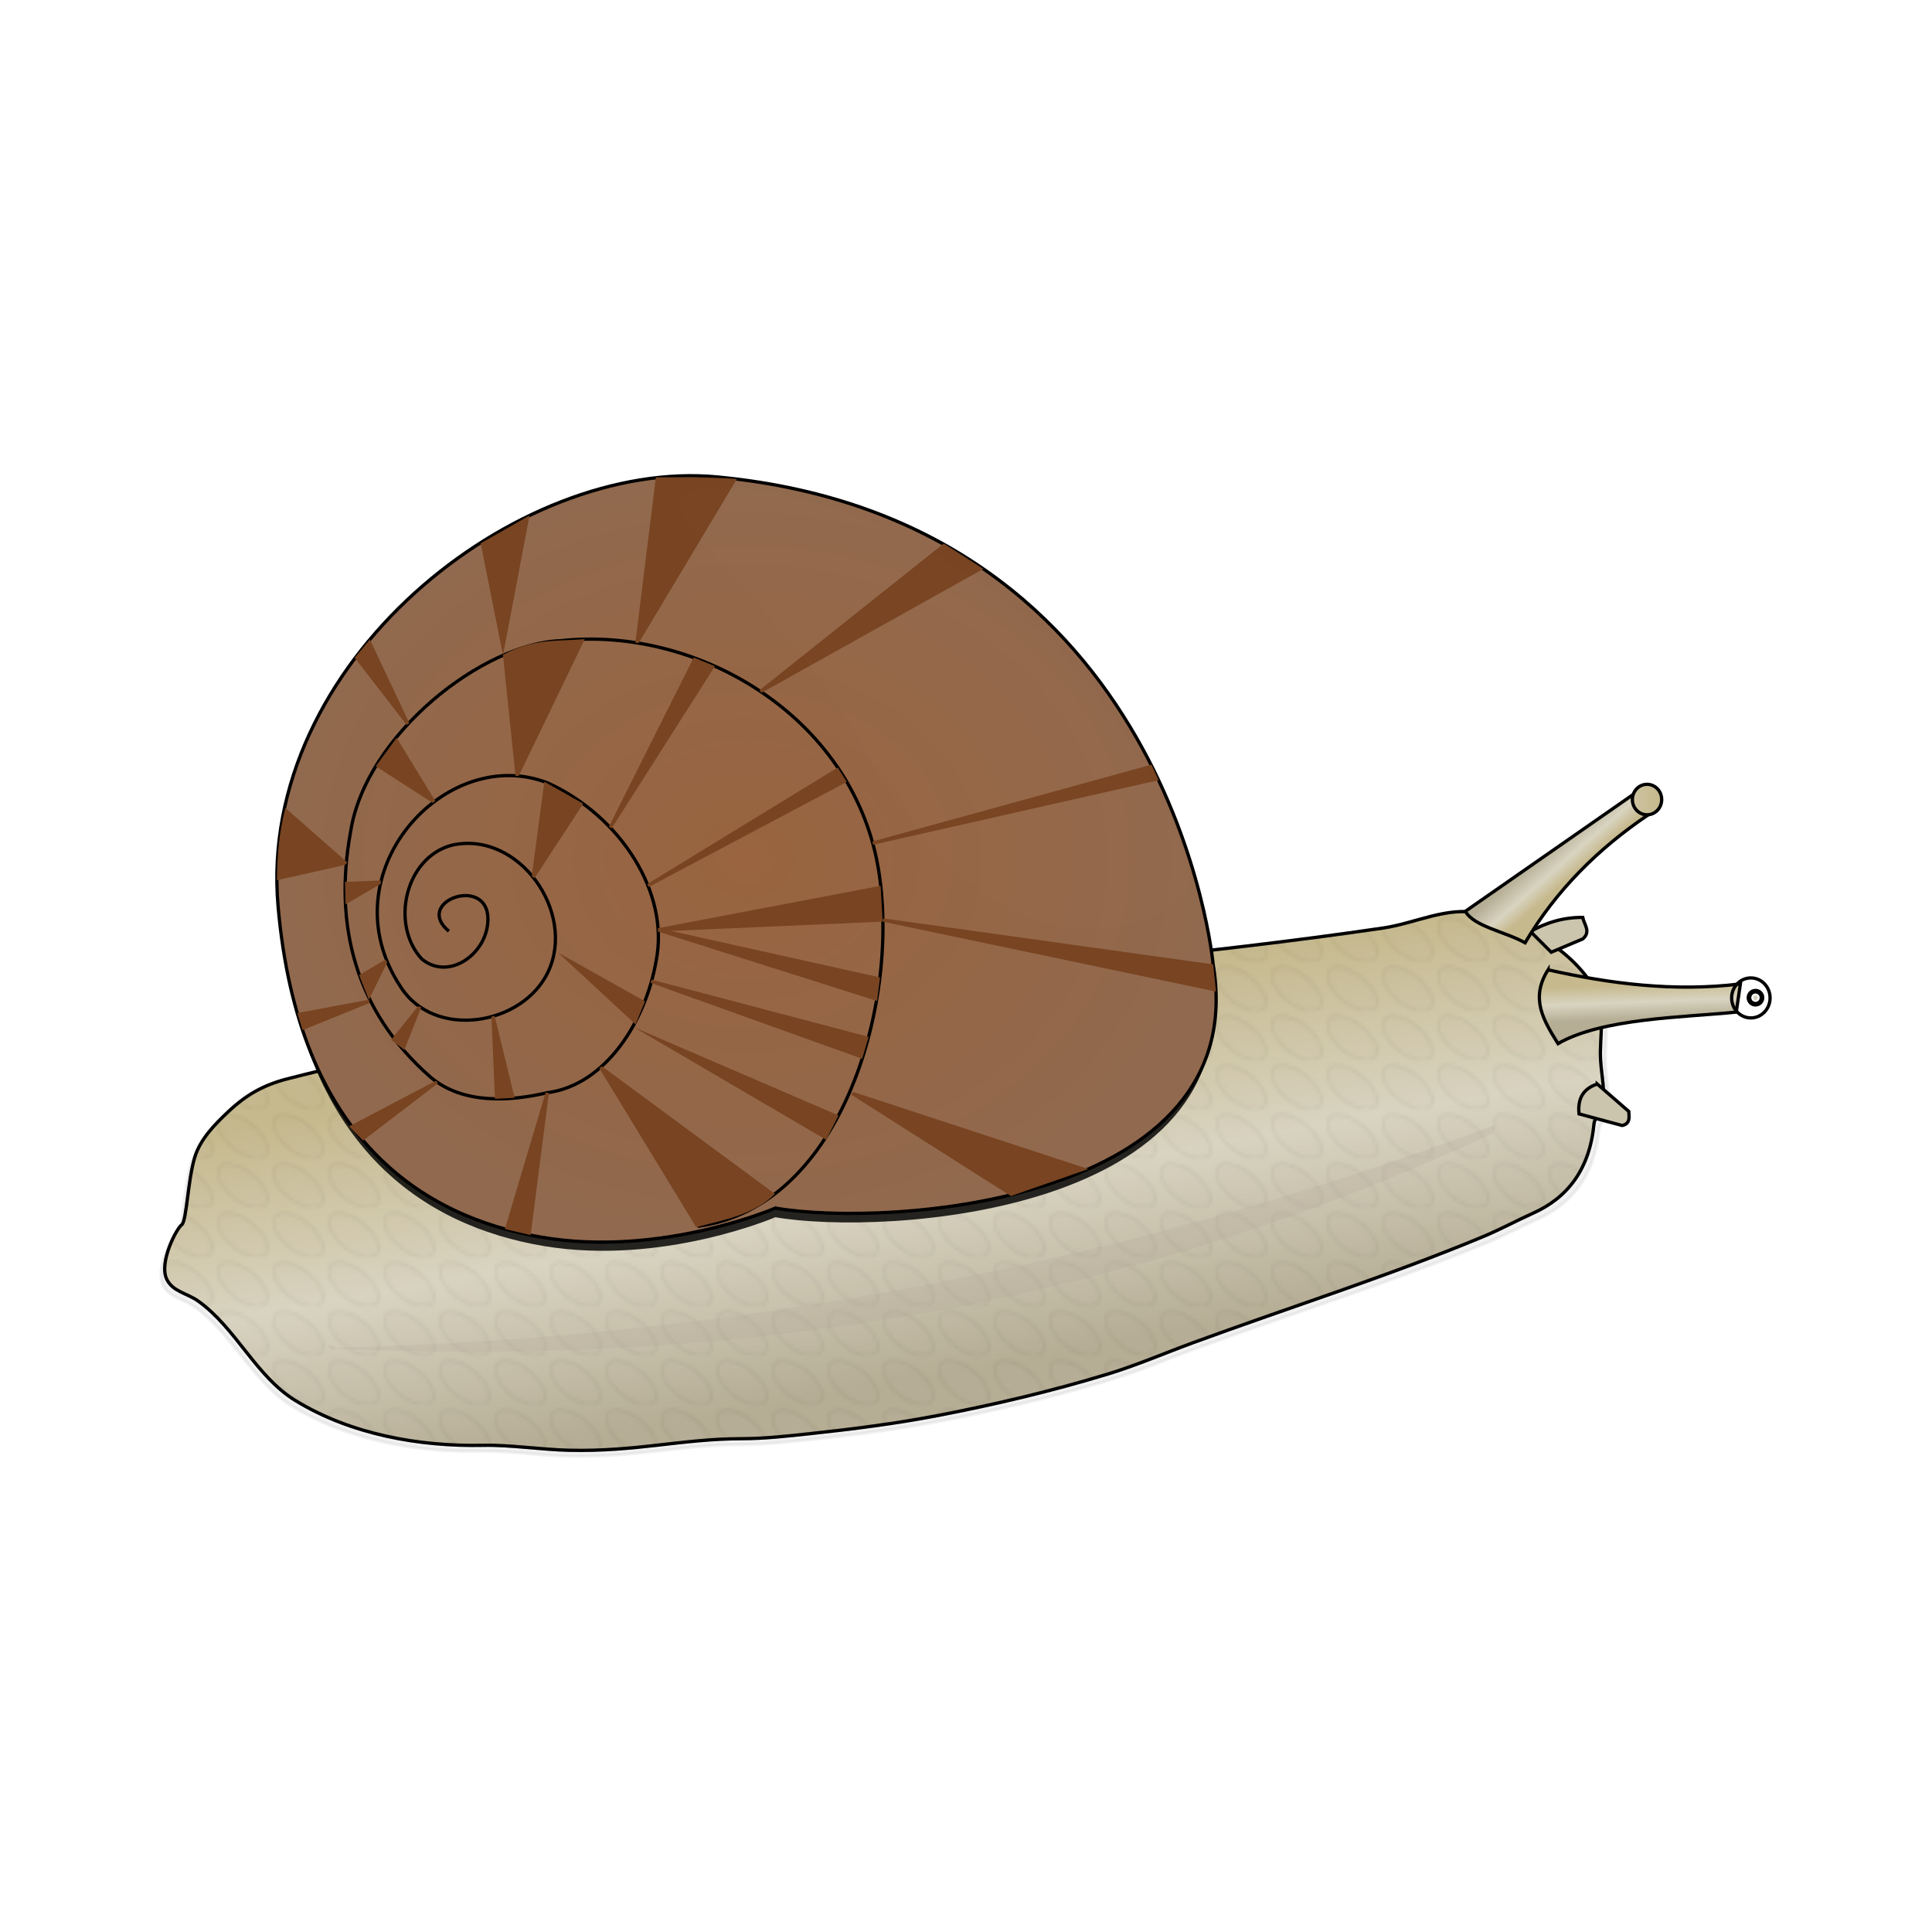 <svg:svg xmlns:dc="http://purl.org/dc/elements/1.1/" xmlns:ns1="http://sodipodi.sourceforge.net/DTD/sodipodi-0.dtd" xmlns:ns2="http://www.inkscape.org/namespaces/inkscape" xmlns:ns3="http://www.w3.org/1999/xlink" xmlns:ns5="http://creativecommons.org/ns#" xmlns:rdf="http://www.w3.org/1999/02/22-rdf-syntax-ns#" xmlns:svg="http://www.w3.org/2000/svg" height="588.578" id="svg2" style="enable-background:new" version="1.1" viewBox="-38.626 -131.215 588.578 588.578" width="588.578" ns1:docname="Escargot.svg" ns2:export-filename="/home/olivier/Images/Creations/Escargot.png" ns2:export-xdpi="90" ns2:export-ydpi="90" ns2:version="0.48.2 r9819">
  <svg:title id="title6800">Escargot</svg:title>
  <svg:defs id="defs4">
    <svg:pattern id="pattern6477" patternTransform="translate(718.68 332.94)" ns2:collect="always" ns3:href="#pattern3905" />
    <svg:linearGradient id="linearGradient6353">
      <svg:stop id="stop6355" offset="0" style="stop-color:#b5ad94" />
      <svg:stop id="stop6357" offset=".631" style="stop-color:#d9d4c1" />
      <svg:stop id="stop6359" offset="1" style="stop-color:#c6b98d" />
    </svg:linearGradient>
    <svg:linearGradient id="linearGradient5370">
      <svg:stop id="stop5372" offset="0" style="stop-color:#b5ad94" />
      <svg:stop id="stop5378" offset=".49" style="stop-color:#d9d4c1" />
      <svg:stop id="stop5374" offset="1" style="stop-color:#c6b98d" />
    </svg:linearGradient>
    <svg:linearGradient id="linearGradient3879">
      <svg:stop id="stop3889" offset="0" style="stop-color:#99643f" />
      <svg:stop id="stop3883" offset="1" style="stop-color:#91694e" />
    </svg:linearGradient>
    <svg:pattern height="14.405" id="pattern3905" patternTransform="translate(691.89 313.3)" patternUnits="userSpaceOnUse" width="16.292">
      <svg:path d="m709.13 320.51a9.091 4.546 0 1 1 -18.183 0 9.091 4.546 0 1 1 18.183 0z" id="path3903" style="opacity:.274;stroke-linejoin:round;stroke:#000000;stroke-linecap:round;fill:#c2aa9e" transform="matrix(.78 .626 -.626 .78 -337.52 -680.75)" ns1:cx="700.03571" ns1:cy="320.50665" ns1:rx="9.0913725" ns1:ry="4.5456862" ns1:type="arc" />
    </svg:pattern>
    <svg:filter color-interpolation-filters="sRGB" id="filter6371" ns2:collect="always">
      <svg:feGaussianBlur id="feGaussianBlur6373" stdDeviation="1.061" ns2:collect="always" />
    </svg:filter>
    <svg:filter color-interpolation-filters="sRGB" id="filter6443" ns2:collect="always">
      <svg:feGaussianBlur id="feGaussianBlur6445" stdDeviation="2.633" ns2:collect="always" />
    </svg:filter>
    <svg:filter color-interpolation-filters="sRGB" id="filter6457" ns2:collect="always">
      <svg:feGaussianBlur id="feGaussianBlur6459" stdDeviation="2.044" ns2:collect="always" />
    </svg:filter>
    <svg:filter color-interpolation-filters="sRGB" id="filter6710" ns2:collect="always">
      <svg:feGaussianBlur id="feGaussianBlur6712" stdDeviation="13.204" ns2:collect="always" />
    </svg:filter>
    <svg:linearGradient gradientTransform="translate(26.786 19.643)" gradientUnits="userSpaceOnUse" id="linearGradient6774" x1="405.18" x2="385.73" y1="366.42" y2="256.42" ns2:collect="always" ns3:href="#linearGradient5370" />
    <svg:linearGradient gradientUnits="userSpaceOnUse" id="linearGradient6776" x1="530.28" x2="537.54" y1="217.12" y2="225.39" ns2:collect="always">
      <svg:stop id="stop6365" offset="0" style="stop-color:#b5ad94" />
      <svg:stop id="stop6367" offset=".58" style="stop-color:#d9d4c1" />
      <svg:stop id="stop6369" offset="1" style="stop-color:#c6b98d" />
    </svg:linearGradient>
    <svg:linearGradient gradientUnits="userSpaceOnUse" id="linearGradient6778" x1="502.56" x2="563.36" y1="223.64" y2="223.64" ns2:collect="always" ns3:href="#linearGradient6353" />
    <svg:linearGradient gradientUnits="userSpaceOnUse" id="linearGradient6782" x1="542.33" x2="541.93" y1="269.62" y2="259.01" ns2:collect="always" ns3:href="#linearGradient5370" />
    <svg:radialGradient cx="269.98" cy="232.32" gradientTransform="matrix(1 0 0 .817 0 42.602)" gradientUnits="userSpaceOnUse" id="radialGradient6792" r="143.58" ns2:collect="always" ns3:href="#linearGradient3879" />
    <svg:radialGradient cx="525.86" cy="109.67" gradientTransform="matrix(1 0 0 .438 0 61.662)" gradientUnits="userSpaceOnUse" id="radialGradient6798" r="269" ns2:collect="always">
      <svg:stop id="stop6716" offset="0" style="stop-color:#000000" />
      <svg:stop id="stop6718" offset="1" style="stop-color:#000000;stop-opacity:0" />
    </svg:radialGradient>
  </svg:defs>
  <ns1:namedview bordercolor="#666666" borderopacity="1.0" fit-margin-bottom="5" fit-margin-left="5" fit-margin-right="5" fit-margin-top="5" id="base" pagecolor="#ffffff" showgrid="false" ns2:current-layer="layer2" ns2:cx="-46.224335" ns2:cy="225.51533" ns2:document-units="px" ns2:object-nodes="false" ns2:object-paths="false" ns2:pageopacity="0.0" ns2:pageshadow="2" ns2:window-height="1026" ns2:window-maximized="1" ns2:window-width="1614" ns2:window-x="66" ns2:window-y="24" ns2:zoom="0.7" />
  <svg:g id="layer2" transform="translate(-115.97 -110.35)" ns2:groupmode="layer" ns2:label="Dessin">
    <svg:g id="g6722">
      <svg:path d="m564.46 323.25c-1.318 13.77-7.947 22.482-18.688 27.274-5.09 2.271-10.003 4.938-15.152 7.071-29.129 12.066-59.271 21.527-88.893 32.325-8.757 3.192-17.344 6.894-26.264 9.596-17.078 5.175-34.497 9.273-52.023 12.627-13.026 2.493-26.209 4.145-39.396 5.556-6.882 0.736-13.787 1.499-20.708 1.515-18.631 0.044-32.099 3.988-53.033 3.535-8.046-0.174-18.218-1.688-26.264-1.515-19.719 0.423-40.73-3.383-57.579-13.637-12.136-7.386-18.211-22.085-29.8-30.305-3.392-2.406-7.729-2.851-9.596-6.566-2.586-5.145 3.03-15.657 4.546-16.668 1.515-1.01 1.906-14.007 4.041-20.708 1.738-5.456 5.932-9.711 10.102-13.637 5.509-5.187 10.851-8.23 18.183-10.102 109.49-27.956 224.06-29.637 335.88-45.962 9.778-1.427 19.627-6.593 29.294-4.546 13.706 2.903 28.091 10.748 35.355 22.728 3.857 6.361 1.551 14.8 2.02 22.223 0.298 4.708 1.507 9.533 0.505 14.142-0.4 1.839-2.346 3.177-2.525 5.051z" id="path6447" style="opacity:.236;filter:url(#filter6457);stroke:#000000;stroke-width:1px;fill:#000000" ns1:nodetypes="sssssssssssssssssssssss" ns2:connector-curvature="0" />
      <svg:g id="g6479" transform="matrix(.994 0 0 1 3.661 0)">
        <svg:path d="m562.67 321.46c-1.318 13.77-7.947 22.482-18.688 27.274-5.09 2.271-10.003 4.938-15.152 7.071-29.129 12.066-59.271 21.527-88.893 32.325-8.757 3.192-17.344 6.894-26.264 9.596-17.078 5.175-34.497 9.273-52.023 12.627-13.026 2.493-26.209 4.145-39.396 5.556-6.882 0.736-13.787 1.499-20.708 1.515-18.631 0.044-32.099 3.988-53.033 3.535-8.046-0.174-18.218-1.688-26.264-1.515-19.719 0.423-40.73-3.383-57.579-13.637-12.136-7.386-18.211-22.085-29.8-30.305-3.392-2.406-7.729-2.851-9.596-6.566-2.586-5.145 3.03-15.657 4.546-16.668 1.515-1.01 1.906-14.007 4.041-20.708 1.738-5.456 5.932-9.711 10.102-13.637 5.509-5.187 10.851-8.23 18.183-10.102 109.49-27.956 224.06-29.637 335.88-45.962 9.778-1.427 19.627-6.593 29.294-4.546 13.706 2.903 28.091 10.748 35.355 22.728 3.857 6.361 1.551 14.8 2.02 22.223 0.298 4.708 1.507 9.533 0.505 14.142-0.4 1.839-2.346 3.177-2.525 5.051z" id="path3053" style="stroke:#000000;stroke-width:1px;fill:url(#linearGradient6774)" ns1:nodetypes="sssssssssssssssssssssss" ns2:connector-curvature="0" />
        <svg:path d="m562.67 321.46c-1.318 13.77-7.947 22.482-18.688 27.274-5.09 2.271-10.003 4.938-15.152 7.071-29.129 12.066-59.271 21.527-88.893 32.325-8.757 3.192-17.344 6.894-26.264 9.596-17.078 5.175-34.497 9.273-52.023 12.627-13.026 2.493-26.209 4.145-39.396 5.556-6.882 0.736-13.787 1.499-20.708 1.515-18.631 0.044-32.099 3.988-53.033 3.535-8.046-0.174-18.218-1.688-26.264-1.515-19.719 0.423-40.73-3.383-57.579-13.637-12.136-7.386-18.211-22.085-29.8-30.305-3.392-2.406-7.729-2.851-9.596-6.566-2.586-5.145 3.03-15.657 4.546-16.668 1.515-1.01 1.906-14.007 4.041-20.708 1.738-5.456 5.932-9.711 10.102-13.637 5.509-5.187 10.851-8.23 18.183-10.102 109.49-27.956 224.06-29.637 335.88-45.962 9.778-1.428 19.627-6.593 29.294-4.546 13.706 2.903 28.091 10.748 35.355 22.728 3.857 6.361 1.551 14.8 2.02 22.223 0.298 4.708 1.507 9.533 0.505 14.142-0.4 1.839-2.346 3.177-2.525 5.051z" id="path5531" style="opacity:.154;stroke:#000000;stroke-width:1px;fill:url(#pattern6477)" ns1:nodetypes="sssssssssssssssssssssss" ns2:connector-curvature="0" />
      </svg:g>
      <svg:path d="m563.95 309.39 9.596 8.334c0.118 1.827 0.466 3.769-2.02 4.293l-13.132-3.535c-0.505-4.714 1.347-7.745 5.556-9.091z" id="path3065" style="stroke:#000000;stroke-width:1px;fill:#ccc5ae" ns1:nodetypes="ccccc" ns2:connector-curvature="0" />
      <svg:path d="m543.6 262.91c4.686-2.666 9.879-4.317 15.91-4.293 0.419 2.189 2.622 4.377 0 6.566l-9.596 4.041z" id="path3063" style="stroke:#000000;stroke-width:1px;fill:#ccc5ae" ns1:nodetypes="ccccc" ns2:connector-curvature="0" />
      <svg:g id="g3103" style="fill:url(#linearGradient6778)" transform="translate(20.714 18.571)">
        <svg:path d="m503.06 238.18 51.518-35.86 4.041 6.566c-14.968 10.14-27.79 22.696-37.376 38.891-6.111-3.407-15.682-4.987-18.183-9.596z" id="path3059" style="stroke:#000000;stroke-width:1px;fill:url(#linearGradient6776)" ns1:nodetypes="ccccc" ns2:connector-curvature="0" />
        <svg:path d="m563.93 204.86c0 2.564-1.999 4.643-4.464 4.643s-4.464-2.079-4.464-4.643 1.999-4.643 4.464-4.643 4.464 2.079 4.464 4.643z" id="path3099" style="stroke-linejoin:round;stroke:#000000;stroke-linecap:round;fill:url(#linearGradient6778)" transform="translate(-1.071 -.714)" ns1:cx="559.46429" ns1:cy="204.86218" ns1:rx="4.4642859" ns1:ry="4.6428571" ns1:type="arc" />
      </svg:g>
      <svg:path d="m532.64 321.91c-112.45 42.127-229.93 64.617-351.92 67.804-3.799 2.241-4.566-2.907-0.745 0.286 125.4 5.863 243.09-14.51 352.35-65.754z" id="path5434" style="opacity:.435;block-progression:tb;text-indent:0;filter:url(#filter6371);color:#000000;enable-background:accumulate;text-transform:none;fill:#ac9d93" ns1:nodetypes="ccccc" ns2:connector-curvature="0" />
      <svg:g id="g6331" style="fill:url(#linearGradient6782)" transform="translate(34.286 20)">
        <svg:g id="g3875" style="fill:url(#linearGradient6782)">
          <svg:path d="m514.67 254.59c-5.603 8.815-1.212 15.63 3.03 22.476 13.498-7.77 38.14-7.965 54.296-9.596l1.263-8.586c-20.31 2.47-39.618-0.068-58.589-4.293z" id="path3061" style="stroke:#000000;stroke-width:1px;fill:url(#linearGradient6782)" ns1:nodetypes="ccccc" ns2:connector-curvature="0" />
          <svg:path d="m563.93 204.86c0 2.564-1.999 4.643-4.464 4.643s-4.464-2.079-4.464-4.643 1.999-4.643 4.464-4.643 4.464 2.079 4.464 4.643z" id="path3101" style="stroke-linejoin:round;stroke:#000000;stroke-linecap:round;stroke-width:.762;fill:url(#linearGradient6782)" transform="matrix(1.312 0 0 1.312 -157.57 -5.627)" ns1:cx="559.46429" ns1:cy="204.86218" ns1:rx="4.4642859" ns1:ry="4.6428571" ns1:type="arc" />
        </svg:g>
        <svg:path d="m576.43 263.08c0 0.394-0.32 0.714-0.714 0.714-0.394 0-0.714-0.32-0.714-0.714s0.32-0.714 0.714-0.714c0.394 0 0.714 0.32 0.714 0.714z" id="path5484" style="stroke-linejoin:round;stroke:#000000;stroke-linecap:round;stroke-width:4;fill:url(#linearGradient6782)" transform="translate(2.143)" ns1:cx="575.71429" ns1:cy="263.07648" ns1:rx="0.71428573" ns1:ry="0.71428573" ns1:type="arc" />
      </svg:g>
      <svg:g id="g6667">
        <svg:g id="g6495">
          <svg:g id="g6431" style="opacity:.832;filter:url(#filter6443);stroke:#000000;fill:#000000" transform="matrix(.991 0 0 .987 37.208 15.168)">
            <svg:path d="m278.8 338.69c33.783 5.911 145.47-1.154 133.34-74.246 0 0-12.328-135.29-151.02-148.49-61.06-5.811-140.32 56.509-133.85 130.81 6.172 70.79 44.053 94.655 80.39 100.82 36.338 6.167 71.132-8.899 71.132-8.899z" id="path6433" style="stroke:#000000;stroke-width:1px;fill:#000000" ns1:nodetypes="ccsssc" ns2:connector-curvature="0" />
            <svg:path d="m179.3 254.34c-10.945-9.048 11.908-17.219 11.9-3.666-0.007 10.387-11.779 18.974-20.115 12.167-9.71-10.447-5.155-31.054 9.247-34.742 20.322-4.404 37.755 20.418 29.222 38.584-7.705 16.398-34.639 20.807-44.92 4.646-22.887-34.566 13.789-74.533 44.965-62.08 21.885 10.037 37.034 33.253 32.829 54.204-3.126 18.079-15.152 37.707-33.161 40.09-11.366 2.646-25.737 3.598-35.556-4.757-23.141-20.211-29.475-46.775-24.38-74.556 4.474-29.748 40.444-57.598 63.882-58.378 41.677-4.603 88.639 22.791 96.796 68.673 7.159 40.271-10.608 103.9-54.948 109.72" id="path6435" style="stroke:#000000;stroke-width:1px;fill:#000000" ns1:nodetypes="csccccccccccsc" ns2:connector-curvature="0" />
          </svg:g>
          <svg:g id="g3095" style="stroke:#000000;fill:url(#radialGradient6792)" transform="translate(34.791 8.485)">
            <svg:path d="m278.8 338.69c33.783 5.911 145.47-1.154 133.34-74.246 0 0-12.328-135.29-151.02-148.49-61.06-5.811-140.32 56.509-133.85 130.81 6.172 70.79 44.053 94.655 80.39 100.82 36.338 6.167 71.132-8.899 71.132-8.899z" id="path3055" style="stroke:#000000;stroke-width:1px;fill:url(#radialGradient6792)" ns1:nodetypes="ccsssc" ns2:connector-curvature="0" />
            <svg:path d="m179.3 254.34c-10.945-9.048 11.908-17.219 11.9-3.666-0.007 10.387-11.779 18.974-20.115 12.167-9.71-10.447-5.155-31.054 9.247-34.742 20.322-4.404 37.755 20.418 29.222 38.584-7.705 16.398-34.639 20.807-44.92 4.646-22.887-34.566 13.789-74.533 44.965-62.08 21.885 10.037 37.034 33.253 32.829 54.204-3.126 18.079-15.152 37.707-33.161 40.09-11.366 2.646-25.737 3.598-35.556-4.757-23.141-20.211-29.475-46.775-24.38-74.556 4.474-29.748 40.444-57.598 63.882-58.378 41.677-4.603 88.639 22.791 96.796 68.673 7.159 40.271-10.608 103.9-54.948 109.72" id="path3067" style="stroke:#000000;stroke-width:1px;fill:url(#radialGradient6792)" ns1:nodetypes="csccccccccccsc" ns2:connector-curvature="0" />
          </svg:g>
        </svg:g>
        <svg:path d="m270.47 292.09 58.562 34.281 3.76-7.418z" id="path6503" style="block-progression:tb;text-indent:0;color:#000000;enable-background:accumulate;text-transform:none;fill:#784421" ns1:nodetypes="ccccc" ns2:connector-curvature="0" />
        <svg:path d="m275.88 277.59-0.344 0.969 64.469 23.125 1.964-6.676z" id="path6505" style="block-progression:tb;text-indent:0;color:#000000;enable-background:accumulate;text-transform:none;fill:#784421" ns1:nodetypes="ccccc" ns2:connector-curvature="0" />
        <svg:path d="m277.97 261.91-0.219 1 66.799 21.171 0.889-7.171z" id="path6507" style="block-progression:tb;text-indent:0;color:#000000;enable-background:accumulate;text-transform:none;fill:#784421" ns1:nodetypes="ccccc" ns2:connector-curvature="0" />
        <svg:path d="m345.62 249-67.875 12.906 0.188 1 68.312-3z" id="path6509" style="block-progression:tb;text-indent:0;color:#000000;enable-background:accumulate;text-transform:none;fill:#784421" ns1:nodetypes="ccccc" ns2:connector-curvature="0" />
        <svg:path d="m332.56 212.96-58.06 35.51l0.469 0.875 60.344-32z" id="path6511" style="block-progression:tb;text-indent:0;color:#000000;enable-background:accumulate;text-transform:none;fill:#784421" ns1:nodetypes="ccccc" ns2:connector-curvature="0" />
        <svg:path d="m288.69 179.44-25.875 51.594 0.875 0.469 31.449-49.402z" id="path6513" style="block-progression:tb;text-indent:0;color:#000000;enable-background:accumulate;text-transform:none;fill:#784421" ns1:nodetypes="ccccc" ns2:connector-curvature="0" />
        <svg:path d="m255.49 173.85c-8.045 0.706-15.561-0.352-24.931 4.771l3.844 36.938 1-0.094z" id="path6515" style="block-progression:tb;text-indent:0;color:#000000;enable-background:accumulate;text-transform:none;fill:#784421" ns1:nodetypes="ccccc" ns2:connector-curvature="0" />
        <svg:path d="m198.19 203.91-6.368 8.652 17.305 11.161 0.844-0.531z" id="path6517" style="block-progression:tb;text-indent:0;color:#000000;enable-background:accumulate;text-transform:none;fill:#784421" ns1:nodetypes="ccccc" ns2:connector-curvature="0" />
        <svg:path d="m193.34 247.38-10.875 0.406 0.123 6.871 10.783-6.277-0.031-1z" id="path6519" style="block-progression:tb;text-indent:0;color:#000000;enable-background:accumulate;text-transform:none;fill:#784421" ns1:nodetypes="cccccc" ns2:connector-curvature="0" />
        <svg:path d="m194.78 271.47-8.031 4.719 2.969 7.5 5.594-11.344z" id="path6521" style="block-progression:tb;text-indent:0;color:#000000;enable-background:accumulate;text-transform:none;fill:#784421" ns1:nodetypes="ccccc" ns2:connector-curvature="0" />
        <svg:path d="m204.72 285.66-8.237 10.259 4.05 3.053 5.125-12.969z" id="path6523" style="block-progression:tb;text-indent:0;color:#000000;enable-background:accumulate;text-transform:none;fill:#784421" ns1:nodetypes="ccccc" ns2:connector-curvature="0" />
        <svg:path d="m228.03 288.62-0.969 0.219 1.073 25.051 5.989-0.301z" id="path6525" style="block-progression:tb;text-indent:0;color:#000000;enable-background:accumulate;text-transform:none;fill:#784421" ns1:nodetypes="ccccc" ns2:connector-curvature="0" />
        <svg:path d="m247.31 269.31 23.656 21.906 2.875-7.031z" id="path6527" style="block-progression:tb;text-indent:0;color:#000000;enable-background:accumulate;text-transform:none;fill:#784421" ns1:nodetypes="ccccc" ns2:connector-curvature="0" />
        <svg:path d="m243.17 217.28-3.825 28.818 0.844 0.562l14.82-22.69z" id="path6529" style="block-progression:tb;text-indent:0;color:#000000;enable-background:accumulate;text-transform:none;fill:#784421" ns1:nodetypes="ccccc" ns2:connector-curvature="0" />
        <svg:path d="m243.56 311.97-12.395 41.589 7.833 1.849 5.562-43.312z" id="path6531" style="block-progression:tb;text-indent:0;color:#000000;enable-background:accumulate;text-transform:none;fill:#784421" ns1:nodetypes="ccccc" ns2:connector-curvature="0" />
        <svg:path d="m260.75 304-0.844 0.531l29.53 48.47c8.592-2.313 17.663-3.763 23.987-10.158z" id="path6533" style="block-progression:tb;text-indent:0;color:#000000;enable-background:accumulate;text-transform:none;fill:#784421" ns1:nodetypes="ccccc" ns2:connector-curvature="0" />
        <svg:path d="m210.16 308.38-26.46 13.888 4.241 4.331 22.812-17.438z" id="path6535" style="block-progression:tb;text-indent:0;color:#000000;enable-background:accumulate;text-transform:none;fill:#784421" ns1:nodetypes="ccccc" ns2:connector-curvature="0" />
        <svg:path d="m189.72 283.69-21.781 4.062 1.583 5.205 20.386-8.267z" id="path6537" style="block-progression:tb;text-indent:0;color:#000000;enable-background:accumulate;text-transform:none;fill:#784421" ns1:nodetypes="ccccc" ns2:connector-curvature="0" />
        <svg:path d="m164.28 225.28c-1.994 7.617-2.477 14.856-2.582 22.001l20.801-4.657 0.656-0.75z" id="path6539" style="block-progression:tb;text-indent:0;color:#000000;enable-background:accumulate;text-transform:none;fill:#784421" ns1:nodetypes="ccccc" ns2:connector-curvature="0" />
        <svg:path d="m190.02 173.95-4.617 5.579l15.85 20.47 0.781-0.594z" id="path6541" style="block-progression:tb;text-indent:0;color:#000000;enable-background:accumulate;text-transform:none;fill:#784421" ns1:nodetypes="ccccc" ns2:connector-curvature="0" />
        <svg:path d="m223.78 144.66 14.878-8.478-8.066 42.51-0.031-0.062z" id="path6543" style="block-progression:tb;text-indent:0;color:#000000;enable-background:accumulate;text-transform:none;fill:#784421" ns1:nodetypes="ccccc" ns2:connector-curvature="0" />
        <svg:path d="m277.16 124.56-6.25 50.375 1 0.094 29.91-49.952s-7.125-0.751-24.66-0.517z" id="path6545" style="block-progression:tb;text-indent:0;color:#000000;enable-background:accumulate;text-transform:none;fill:#784421" ns1:nodetypes="ccccc" ns2:connector-curvature="0" />
        <svg:path d="m364.84 144.72-56.125 44.688 0.625 0.781 67.582-37.745z" id="path6547" style="block-progression:tb;text-indent:0;color:#000000;enable-background:accumulate;text-transform:none;fill:#784421" ns1:nodetypes="ccccc" ns2:connector-curvature="0" />
        <svg:path d="m428.12 212.09-85.03 23.41l0.25 0.969 86.971-19.655z" id="path6549" style="block-progression:tb;text-indent:0;color:#000000;enable-background:accumulate;text-transform:none;fill:#784421" ns1:nodetypes="ccccc" ns2:connector-curvature="0" />
        <svg:path d="m346.41 258.91-0.156 1 101.55 21.304-0.867-8.283z" id="path6551" style="block-progression:tb;text-indent:0;color:#000000;enable-background:accumulate;text-transform:none;fill:#784421" ns1:nodetypes="ccccc" ns2:connector-curvature="0" />
        <svg:path d="m337.25 311.78-0.562 0.844 48.625 30.875 23.575-8.217z" id="path6553" style="block-progression:tb;text-indent:0;color:#000000;enable-background:accumulate;text-transform:none;fill:#784421" ns1:nodetypes="ccccc" ns2:connector-curvature="0" />
      </svg:g>
      <svg:path d="m782.87 127.88c0 25-73.256 158.18-285.78 38.104-106.51-60.17-228.25-66.429-228.25-91.428 0-25 113.66-82.628 263.73-68.433 121.79 11.52 250.29 96.763 250.29 121.76z" id="path6702" style="opacity:.099;fill-rule:evenodd;filter:url(#filter6710);stroke:url(#radialGradient6798);fill:#e9c6af" transform="matrix(.321 .2 -.2 .321 213.17 53.296)" ns1:nodetypes="sssss" ns2:connector-curvature="0" />
    </svg:g>
  </svg:g>
</svg:svg>